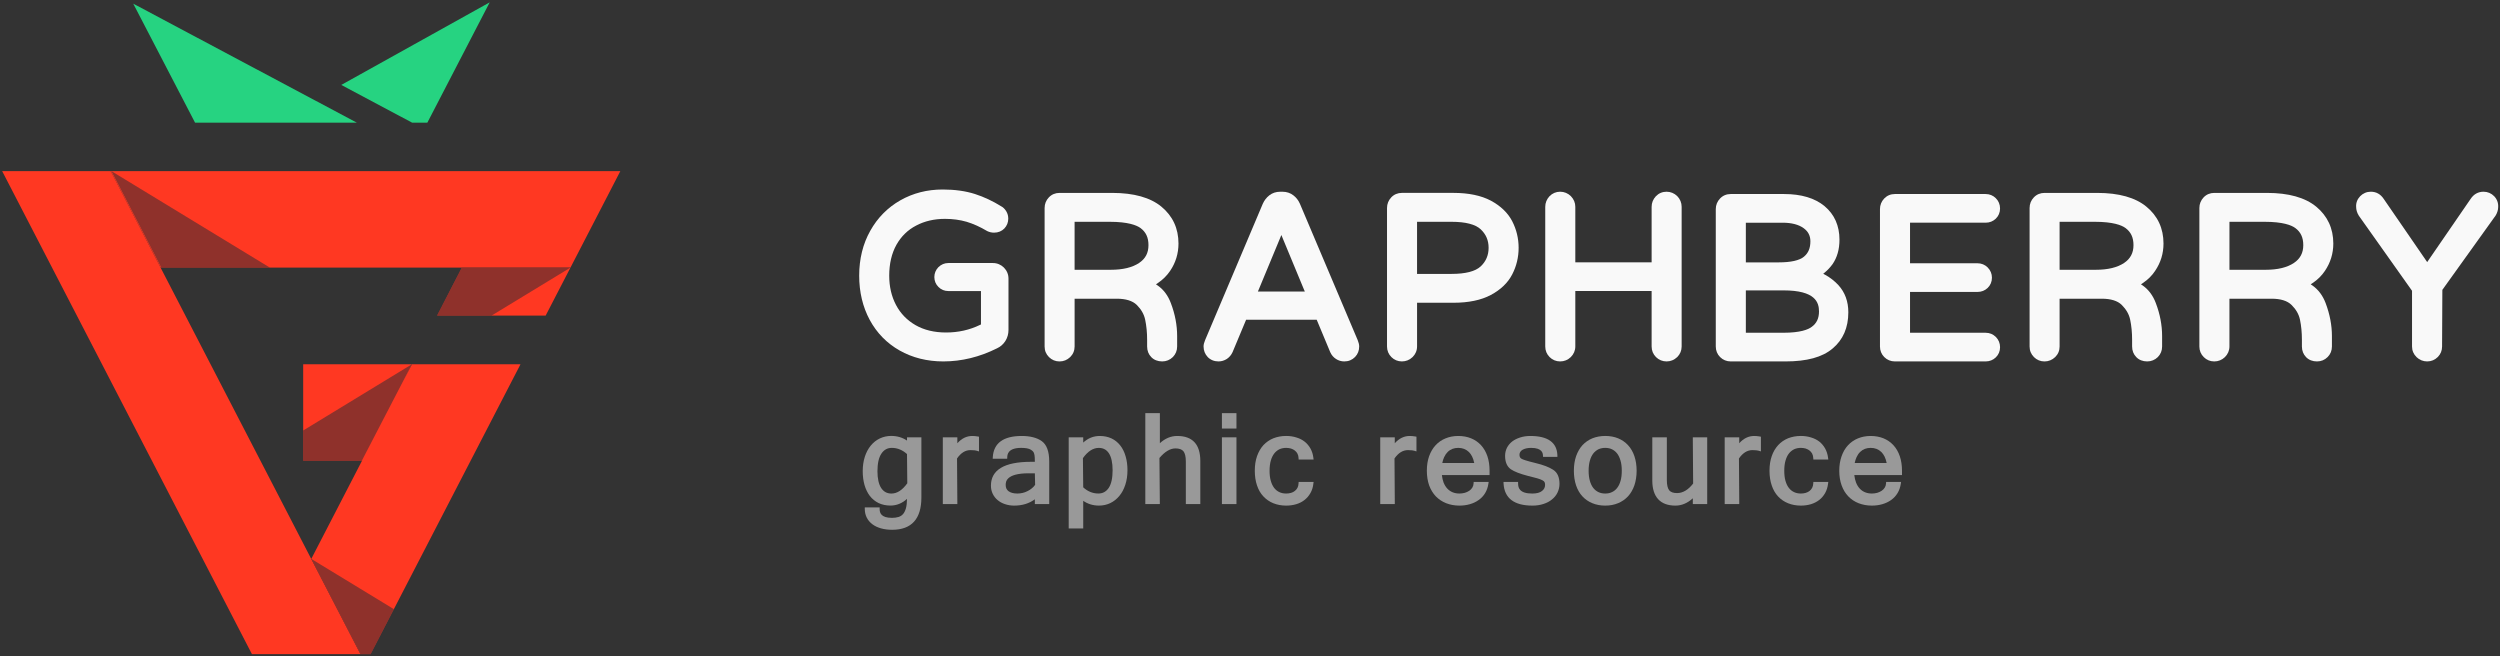 <?xml version="1.0" encoding="utf-8"?>
<!-- Generator: Adobe Illustrator 13.0.0, SVG Export Plug-In . SVG Version: 6.00 Build 14948)  -->
<!DOCTYPE svg PUBLIC "-//W3C//DTD SVG 1.1//EN" "http://www.w3.org/Graphics/SVG/1.1/DTD/svg11.dtd">
<svg version="1.1" id="Layer_1" xmlns="http://www.w3.org/2000/svg" xmlns:xlink="http://www.w3.org/1999/xlink" x="0px" y="0px"
	 width="160px" height="42px" viewBox="0 0 160 42" enable-background="new 0 0 160 42" xml:space="preserve">
<rect x="0" y="0" width="160" height="42" fill="#333333" stroke="none"/>
<g>
	<g>
		<polygon fill="#26D381" points="8.528,0.235 12.484,7.851 22.838,7.851 		"/>
		<g>
			<polygon fill="#FF3822" points="19.404,23.312 19.404,29.485 23.444,29.485 26.36,23.312 			"/>
			<polygon fill="#FF3822" points="7.084,10.952 0.138,10.952 16.123,41.863 23.07,41.863 			"/>
			<polygon fill="#FF3822" points="7.084,10.952 10.28,17.125 36.511,17.125 39.702,10.952 			"/>
			<polygon fill="#FF3822" points="19.92,35.771 23.07,41.863 23.719,41.863 33.313,23.312 26.36,23.312 			"/>
			<g>
				<polygon fill="#FF3822" points="36.511,17.125 29.557,17.125 27.973,20.2 34.921,20.2 				"/>
			</g>
			<polygon opacity="0.5" fill="#212A34" points="7.13,10.952 10.323,17.125 17.269,17.125 			"/>
			<polygon opacity="0.5" fill="#212A34" points="19.92,35.768 23.075,41.863 23.719,41.863 25.206,38.985 19.92,35.768 			"/>
			<polygon opacity="0.5" fill="#212A34" points="31.456,20.2 36.511,17.125 29.557,17.125 27.973,20.2 			"/>
			<polygon opacity="0.5" fill="#212A34" points="19.404,27.551 19.404,29.485 23.157,29.485 26.36,23.313 			"/>
		</g>
		<polygon fill="#26D381" points="21.841,5.436 26.378,7.851 27.35,7.851 31.341,0.15 		"/>
	</g>
	<g>
		<g>
			<g>
				<g>
					<path fill="#999999" d="M57.097,33.906c-0.259,0-0.501-0.031-0.714-0.091c-0.213-0.062-0.399-0.147-0.549-0.262
						c-0.156-0.116-0.277-0.259-0.359-0.421c-0.084-0.163-0.129-0.351-0.129-0.558v-0.102h0.101h0.749h0.101v0.102
						c0,0.245,0.083,0.569,0.792,0.569c0.148,0,0.288-0.019,0.415-0.056c0.112-0.034,0.209-0.095,0.287-0.182
						c0.081-0.091,0.145-0.218,0.189-0.378c0.042-0.156,0.065-0.361,0.069-0.601c-0.307,0.283-0.663,0.43-1.063,0.43
						c-0.281,0-0.534-0.056-0.754-0.159c-0.219-0.107-0.41-0.262-0.562-0.456c-0.147-0.194-0.261-0.428-0.34-0.695
						c-0.076-0.267-0.116-0.564-0.116-0.888c0-0.338,0.046-0.651,0.136-0.928c0.089-0.274,0.216-0.514,0.376-0.708
						c0.161-0.198,0.355-0.353,0.58-0.461c0.224-0.106,0.469-0.162,0.729-0.162c0.386,0,0.726,0.102,1.014,0.298v-0.107V27.99h0.102
						h0.716h0.102v0.102v3.752C58.967,33.211,58.337,33.906,57.097,33.906L57.097,33.906z M57.078,28.664
						c-0.279,0-0.497,0.117-0.661,0.357c-0.174,0.249-0.26,0.632-0.26,1.139c0,0.478,0.083,0.841,0.245,1.082
						c0.159,0.232,0.371,0.345,0.647,0.345c0.362,0,0.697-0.214,1.018-0.657l-0.019-1.871C57.78,28.816,57.452,28.664,57.078,28.664
						L57.078,28.664z"/>
				</g>
			</g>
			<g>
				<path fill="#999999" d="M61.27,32.261h-0.101h-0.727H60.34v-0.103V28.09v-0.101h0.102h0.727h0.101v0.101v0.277
					c0.277-0.309,0.595-0.465,0.955-0.465c0.107,0,0.222,0.01,0.346,0.031l0.084,0.016v0.084v0.721v0.139l-0.133-0.044
					c-0.061-0.019-0.182-0.042-0.41-0.042c-0.33,0-0.613,0.175-0.862,0.534l0.02,2.817V32.261L61.27,32.261z"/>
			</g>
			<g>
				<g>
					<path fill="#999999" d="M64.907,32.359c-0.209,0-0.401-0.031-0.587-0.094c-0.182-0.059-0.34-0.147-0.473-0.26
						c-0.136-0.113-0.237-0.244-0.313-0.403c-0.076-0.156-0.114-0.329-0.114-0.52c0-1.012,0.863-1.526,2.559-1.526h0.251
						c-0.002-0.106-0.002-0.197-0.006-0.273c-0.007-0.104-0.018-0.179-0.035-0.236c-0.015-0.062-0.038-0.107-0.069-0.145
						c-0.034-0.04-0.08-0.079-0.147-0.121c-0.125-0.079-0.334-0.117-0.619-0.117c-0.866,0-0.885,0.448-0.89,0.597l-0.004,0.097
						h-0.097H63.64h-0.108l0.007-0.107c0.057-0.895,0.68-1.349,1.854-1.349c0.539,0,0.967,0.11,1.275,0.327
						c0.319,0.225,0.482,0.661,0.482,1.302v2.628v0.102h-0.102h-0.718H66.23v-0.102v-0.205
						C65.868,32.222,65.423,32.359,64.907,32.359L64.907,32.359z M65.835,30.291c-1.471,0-1.471,0.566-1.471,0.752
						c0,0.174,0.062,0.305,0.187,0.397c0.135,0.098,0.325,0.146,0.564,0.146c0.105,0,0.215-0.013,0.327-0.038
						c0.108-0.024,0.213-0.063,0.314-0.114c0.108-0.052,0.199-0.11,0.277-0.177c0.083-0.063,0.154-0.142,0.215-0.229l-0.017-0.736
						H65.835L65.835,30.291z"/>
				</g>
			</g>
			<g>
				<g>
					<path fill="#999999" d="M69.326,33.823h-0.101h-0.727h-0.101v-0.102V28.09v-0.101h0.101h0.727h0.101v0.101v0.235
						c0.302-0.279,0.657-0.423,1.059-0.423c0.277,0,0.529,0.054,0.75,0.156c0.222,0.105,0.409,0.258,0.56,0.45
						c0.152,0.192,0.269,0.427,0.344,0.695c0.079,0.264,0.119,0.564,0.119,0.892c0,0.338-0.046,0.651-0.138,0.928
						c-0.09,0.278-0.217,0.52-0.379,0.712c-0.162,0.198-0.355,0.353-0.578,0.461c-0.222,0.107-0.467,0.162-0.727,0.162
						c-0.382,0-0.72-0.104-1.01-0.306v1.669V33.823L69.326,33.823z M70.321,28.665c-0.363,0-0.704,0.22-1.014,0.655l0.019,1.869
						c0.262,0.243,0.587,0.396,0.966,0.396c0.281,0,0.496-0.114,0.662-0.353c0.168-0.247,0.253-0.63,0.253-1.137
						c0-0.479-0.081-0.847-0.241-1.091C70.813,28.777,70.602,28.665,70.321,28.665L70.321,28.665z"/>
				</g>
			</g>
			<g>
				<path fill="#999999" d="M76.818,32.261h-0.103h-0.72h-0.102v-0.103v-2.627c0-0.307-0.053-0.526-0.156-0.655
					c-0.1-0.117-0.271-0.178-0.509-0.178c-0.335,0-0.679,0.206-1.024,0.613l0.025,2.847v0.103h-0.103h-0.726H73.3v-0.103v-5.614
					v-0.102h0.103h0.726h0.103v0.102v1.821c0.332-0.307,0.705-0.463,1.111-0.463c0.979,0,1.477,0.539,1.477,1.599v2.657V32.261
					L76.818,32.261z"/>
			</g>
			<g>
				<g>
					<path fill="#999999" d="M79.133,32.261h-0.101h-0.729h-0.101v-0.103V28.09v-0.101h0.101h0.729h0.101v0.101v4.068V32.261
						L79.133,32.261z M79.133,27.427h-0.101h-0.729h-0.101v-0.101v-0.782v-0.102h0.101h0.729h0.101v0.102v0.782V27.427
						L79.133,27.427z"/>
				</g>
			</g>
			<g>
				<path fill="#999999" d="M82.314,32.359c-0.299,0-0.574-0.052-0.822-0.152c-0.244-0.1-0.457-0.245-0.636-0.438
					c-0.178-0.186-0.31-0.416-0.407-0.701c-0.094-0.271-0.142-0.587-0.142-0.938s0.046-0.659,0.144-0.94
					c0.098-0.274,0.234-0.512,0.409-0.703c0.179-0.19,0.392-0.338,0.639-0.438c0.247-0.097,0.521-0.148,0.815-0.148
					c0.232,0,0.45,0.032,0.644,0.094c0.204,0.059,0.384,0.149,0.53,0.263c0.154,0.121,0.281,0.27,0.379,0.442
					c0.098,0.175,0.163,0.376,0.188,0.596l0.016,0.114h-0.115h-0.748h-0.095l-0.006-0.095c-0.004-0.106-0.027-0.199-0.069-0.281
					c-0.043-0.08-0.098-0.146-0.168-0.199c-0.069-0.054-0.148-0.097-0.249-0.129c-0.099-0.027-0.2-0.042-0.306-0.042
					c-0.154,0-0.301,0.029-0.428,0.086c-0.128,0.063-0.236,0.148-0.33,0.267c-0.096,0.119-0.17,0.271-0.223,0.453
					c-0.055,0.189-0.082,0.411-0.082,0.661c0,0.248,0.025,0.46,0.08,0.646c0.051,0.179,0.123,0.331,0.219,0.456
					c0.094,0.118,0.202,0.205,0.332,0.264c0.125,0.06,0.271,0.089,0.432,0.089c0.104,0,0.207-0.013,0.311-0.042
					c0.096-0.028,0.175-0.068,0.242-0.123c0.072-0.055,0.127-0.12,0.17-0.2c0.04-0.081,0.065-0.173,0.069-0.281l0.006-0.096h0.095
					h0.748h0.115l-0.016,0.114c-0.024,0.228-0.088,0.424-0.189,0.601c-0.098,0.173-0.225,0.321-0.377,0.439
					c-0.148,0.118-0.326,0.209-0.53,0.271C82.758,32.328,82.541,32.359,82.314,32.359L82.314,32.359z"/>
			</g>
			<g>
				<path fill="#999999" d="M89.266,32.261h-0.102h-0.727h-0.102v-0.103V28.09v-0.101h0.102h0.727h0.102v0.101v0.277
					c0.277-0.309,0.596-0.465,0.955-0.465c0.107,0,0.222,0.01,0.347,0.031l0.085,0.016v0.084v0.721v0.137l-0.133-0.042
					c-0.063-0.019-0.186-0.042-0.413-0.042c-0.325,0-0.615,0.18-0.859,0.534l0.019,2.817V32.261L89.266,32.261z"/>
			</g>
			<g>
				<g>
					<path fill="#999999" d="M93.402,32.359c-0.309,0-0.596-0.054-0.849-0.154c-0.255-0.102-0.478-0.25-0.661-0.439
						c-0.186-0.196-0.327-0.434-0.428-0.705c-0.096-0.279-0.146-0.592-0.146-0.93c0-0.345,0.048-0.657,0.145-0.933
						c0.098-0.271,0.235-0.509,0.413-0.701c0.177-0.193,0.394-0.342,0.638-0.441c0.244-0.101,0.518-0.154,0.812-0.154
						c0.306,0,0.575,0.05,0.821,0.15c0.246,0.1,0.461,0.247,0.639,0.441c0.175,0.19,0.313,0.427,0.407,0.703
						c0.093,0.273,0.139,0.588,0.139,0.935v0.171v0.102H95.23h-2.949c0.02,0.18,0.055,0.34,0.109,0.481
						c0.066,0.161,0.148,0.293,0.248,0.396c0.099,0.103,0.215,0.178,0.342,0.229c0.129,0.051,0.27,0.076,0.422,0.076
						c0.114,0,0.229-0.015,0.34-0.044c0.103-0.03,0.199-0.074,0.288-0.131c0.081-0.054,0.146-0.121,0.198-0.203
						c0.049-0.078,0.076-0.167,0.081-0.269l0.006-0.096h0.095h0.748h0.116l-0.017,0.117c-0.031,0.217-0.102,0.421-0.207,0.598
						c-0.107,0.176-0.247,0.325-0.414,0.441c-0.16,0.118-0.351,0.207-0.563,0.269C93.863,32.328,93.638,32.359,93.402,32.359
						L93.402,32.359z M92.307,29.63h2.043c-0.062-0.311-0.178-0.545-0.343-0.705c-0.184-0.175-0.411-0.261-0.682-0.261
						c-0.134,0-0.256,0.021-0.366,0.063c-0.113,0.045-0.218,0.11-0.304,0.195c-0.091,0.09-0.169,0.202-0.23,0.336
						C92.374,29.367,92.334,29.49,92.307,29.63L92.307,29.63z"/>
				</g>
			</g>
			<g>
				<path fill="#999999" d="M98.074,32.359c-1.17,0-1.791-0.474-1.846-1.407l-0.004-0.108h0.104h0.728h0.102v0.103
					c0,0.274,0.093,0.64,0.905,0.64c0.28,0,0.486-0.053,0.626-0.165c0.133-0.105,0.196-0.231,0.196-0.386
					c0-0.077-0.011-0.136-0.034-0.18c-0.021-0.041-0.064-0.081-0.135-0.118c-0.078-0.042-0.188-0.085-0.34-0.129
					c-0.154-0.045-0.354-0.096-0.597-0.154c-0.49-0.127-0.853-0.267-1.077-0.417c-0.249-0.171-0.376-0.46-0.376-0.866
					c0-0.184,0.04-0.356,0.118-0.513c0.08-0.156,0.192-0.292,0.336-0.404c0.14-0.106,0.311-0.194,0.512-0.257
					c0.193-0.063,0.412-0.096,0.648-0.096c1.121,0,1.705,0.417,1.732,1.232l0.002,0.104h-0.104H98.85h-0.095l-0.007-0.095
					c-0.006-0.118-0.031-0.479-0.758-0.479c-0.112,0-0.212,0.011-0.309,0.032c-0.089,0.019-0.17,0.05-0.237,0.089
					c-0.063,0.035-0.108,0.08-0.147,0.138c-0.034,0.055-0.051,0.113-0.051,0.182c0,0.126,0.042,0.208,0.136,0.259
					c0.069,0.039,0.276,0.123,0.893,0.271c0.252,0.059,0.472,0.127,0.657,0.198c0.182,0.07,0.34,0.148,0.47,0.233
					c0.137,0.086,0.241,0.209,0.308,0.363c0.064,0.149,0.098,0.329,0.098,0.536c0,0.2-0.045,0.387-0.127,0.559
					c-0.082,0.171-0.203,0.32-0.357,0.442c-0.149,0.123-0.326,0.219-0.545,0.288C98.568,32.324,98.332,32.359,98.074,32.359
					L98.074,32.359z"/>
			</g>
			<g>
				<g>
					<path fill="#999999" d="M102.734,32.359c-0.297,0-0.574-0.052-0.818-0.152c-0.248-0.1-0.461-0.247-0.639-0.438
						c-0.176-0.188-0.313-0.424-0.407-0.701c-0.093-0.276-0.142-0.594-0.142-0.938c0-0.351,0.047-0.659,0.144-0.94
						c0.098-0.274,0.235-0.512,0.409-0.703c0.179-0.19,0.392-0.338,0.639-0.438c0.247-0.097,0.52-0.148,0.814-0.148
						c0.307,0,0.575,0.05,0.822,0.15c0.245,0.1,0.461,0.247,0.639,0.441c0.176,0.19,0.313,0.427,0.407,0.703
						c0.093,0.277,0.142,0.592,0.142,0.935c0,0.338-0.049,0.65-0.142,0.928c-0.095,0.273-0.229,0.511-0.407,0.705
						c-0.178,0.191-0.392,0.34-0.639,0.441C103.312,32.306,103.035,32.359,102.734,32.359L102.734,32.359z M102.734,28.664
						c-0.154,0-0.299,0.029-0.426,0.086c-0.129,0.063-0.236,0.148-0.332,0.267c-0.094,0.119-0.169,0.271-0.221,0.453
						c-0.056,0.189-0.083,0.411-0.083,0.661c0,0.238,0.025,0.456,0.081,0.646c0.05,0.179,0.123,0.333,0.219,0.454
						c0.092,0.116,0.2,0.204,0.332,0.266c0.125,0.06,0.27,0.089,0.43,0.089c0.162,0,0.301-0.027,0.426-0.089
						c0.133-0.059,0.241-0.146,0.335-0.266c0.094-0.119,0.167-0.269,0.22-0.454c0.054-0.185,0.079-0.402,0.079-0.646
						c0-0.257-0.027-0.478-0.083-0.659c-0.053-0.184-0.126-0.336-0.22-0.457c-0.095-0.116-0.202-0.202-0.334-0.265
						C103.035,28.693,102.895,28.664,102.734,28.664L102.734,28.664z"/>
				</g>
			</g>
			<g>
				<path fill="#999999" d="M107.224,32.359c-0.965,0-1.477-0.556-1.477-1.605v-2.662V27.99h0.102h0.727h0.102v0.102v2.633
					c0,0.307,0.051,0.525,0.15,0.654c0.097,0.118,0.267,0.178,0.505,0.178c0.369,0,0.716-0.205,1.028-0.613l-0.021-2.852V27.99
					h0.102h0.718h0.101v0.102v4.066v0.102h-0.101h-0.718h-0.102v-0.102v-0.268C108.002,32.201,107.627,32.359,107.224,32.359
					L107.224,32.359z"/>
			</g>
			<g>
				<path fill="#999999" d="M111.311,32.261h-0.102h-0.727h-0.102v-0.103V28.09v-0.101h0.102h0.727h0.102v0.101v0.277
					c0.277-0.309,0.597-0.465,0.955-0.465c0.108,0,0.223,0.01,0.347,0.031l0.085,0.016v0.084v0.721v0.137l-0.131-0.042
					c-0.064-0.019-0.187-0.042-0.414-0.042c-0.326,0-0.615,0.18-0.86,0.534l0.019,2.817V32.261L111.311,32.261z"/>
			</g>
			<g>
				<path fill="#999999" d="M115.256,32.359c-0.299,0-0.575-0.052-0.822-0.152c-0.247-0.1-0.461-0.247-0.639-0.438
					c-0.176-0.189-0.313-0.426-0.404-0.701c-0.094-0.271-0.143-0.587-0.143-0.938c0-0.359,0.049-0.666,0.145-0.942
					c0.092-0.269,0.232-0.505,0.41-0.701c0.174-0.19,0.391-0.336,0.635-0.438c0.248-0.097,0.521-0.148,0.818-0.148
					c0.232,0,0.449,0.032,0.645,0.094c0.202,0.059,0.376,0.146,0.53,0.263c0.149,0.117,0.276,0.265,0.375,0.44
					c0.097,0.177,0.163,0.378,0.19,0.598l0.015,0.114h-0.114h-0.747h-0.095l-0.006-0.095c-0.006-0.106-0.028-0.199-0.07-0.281
					c-0.047-0.082-0.1-0.148-0.167-0.199c-0.069-0.054-0.152-0.097-0.249-0.129c-0.098-0.027-0.201-0.042-0.307-0.042
					c-0.156,0-0.301,0.029-0.427,0.086c-0.131,0.064-0.241,0.152-0.332,0.265c-0.096,0.121-0.169,0.273-0.222,0.455
					c-0.055,0.184-0.082,0.404-0.082,0.661c0,0.244,0.024,0.462,0.078,0.646c0.053,0.186,0.126,0.335,0.22,0.454
					c0.095,0.12,0.202,0.207,0.334,0.266c0.124,0.06,0.271,0.089,0.431,0.089c0.104,0,0.207-0.013,0.309-0.042
					c0.095-0.028,0.176-0.068,0.245-0.123c0.069-0.052,0.122-0.118,0.169-0.202c0.039-0.079,0.064-0.171,0.07-0.279l0.006-0.096
					h0.095h0.747h0.114l-0.015,0.114c-0.029,0.228-0.09,0.424-0.188,0.599c-0.104,0.18-0.23,0.327-0.378,0.441
					c-0.156,0.12-0.331,0.209-0.53,0.271C115.699,32.328,115.481,32.359,115.256,32.359L115.256,32.359z"/>
			</g>
			<g>
				<g>
					<path fill="#999999" d="M119.801,32.359c-0.309,0-0.594-0.054-0.852-0.154c-0.254-0.1-0.476-0.247-0.659-0.439
						c-0.187-0.194-0.325-0.425-0.427-0.705c-0.1-0.275-0.15-0.588-0.15-0.93c0-0.347,0.051-0.659,0.148-0.933
						c0.099-0.28,0.234-0.511,0.411-0.701c0.178-0.193,0.394-0.342,0.637-0.441c0.245-0.101,0.52-0.154,0.813-0.154
						c0.302,0,0.578,0.052,0.821,0.15c0.245,0.1,0.459,0.249,0.636,0.441c0.176,0.19,0.313,0.427,0.408,0.703
						c0.093,0.277,0.141,0.592,0.141,0.935v0.171v0.102h-0.102h-2.951c0.021,0.184,0.06,0.344,0.112,0.479
						c0.062,0.158,0.144,0.291,0.248,0.398c0.097,0.103,0.213,0.178,0.34,0.229c0.132,0.051,0.271,0.076,0.425,0.076
						c0.113,0,0.224-0.015,0.338-0.044c0.103-0.03,0.2-0.074,0.287-0.131c0.08-0.054,0.146-0.121,0.199-0.203
						c0.05-0.08,0.077-0.169,0.082-0.269l0.006-0.096h0.096h0.745h0.116l-0.017,0.117c-0.032,0.217-0.102,0.421-0.208,0.598
						c-0.107,0.176-0.244,0.323-0.409,0.441c-0.167,0.118-0.356,0.209-0.565,0.269C120.261,32.328,120.035,32.359,119.801,32.359
						L119.801,32.359z M118.701,29.63h2.045c-0.061-0.309-0.177-0.543-0.344-0.705c-0.186-0.177-0.408-0.261-0.68-0.261
						c-0.132,0-0.256,0.021-0.369,0.063c-0.113,0.043-0.211,0.107-0.301,0.195c-0.096,0.09-0.169,0.2-0.232,0.336
						C118.77,29.367,118.729,29.49,118.701,29.63L118.701,29.63z"/>
				</g>
			</g>
		</g>
	</g>
	<g>
		<path fill="#F9F9F9" d="M60.375,23.131c-1.039,0-1.982-0.236-2.801-0.701c-0.817-0.463-1.461-1.122-1.912-1.957
			c-0.446-0.829-0.674-1.78-0.674-2.83c0-1.07,0.238-2.037,0.708-2.87c0.464-0.833,1.114-1.491,1.929-1.954
			c0.808-0.459,1.717-0.691,2.705-0.691c0.781,0,1.478,0.099,2.074,0.291c0.574,0.185,1.144,0.453,1.695,0.798
			c0.085,0.042,0.202,0.142,0.3,0.303c0.087,0.142,0.13,0.301,0.13,0.476c0,0.235-0.086,0.453-0.25,0.627
			c-0.17,0.175-0.397,0.267-0.659,0.267c-0.154,0-0.302-0.035-0.439-0.101c-0.444-0.265-0.876-0.461-1.316-0.595
			c-0.423-0.123-0.891-0.187-1.389-0.187c-0.684,0-1.303,0.144-1.842,0.429c-0.541,0.282-0.955,0.687-1.264,1.233
			c-0.306,0.551-0.46,1.215-0.46,1.975c0,0.7,0.146,1.33,0.438,1.88c0.284,0.539,0.702,0.972,1.244,1.284
			c0.544,0.314,1.205,0.472,1.956,0.472c0.779,0,1.51-0.163,2.178-0.489l0.056-0.027v-0.063v-1.973v-0.101H62.68h-1.987
			c-0.246,0-0.465-0.09-0.633-0.263c-0.172-0.169-0.262-0.39-0.262-0.633c0-0.238,0.09-0.457,0.258-0.631
			c0.18-0.175,0.395-0.266,0.637-0.266h2.853c0.27,0,0.512,0.102,0.702,0.289c0.195,0.199,0.295,0.438,0.295,0.708v3.289
			c0,0.255-0.068,0.493-0.2,0.706c-0.134,0.207-0.31,0.362-0.523,0.461C62.701,22.848,61.543,23.131,60.375,23.131L60.375,23.131z"
			/>
		<path fill="#F9F9F9" d="M74.383,23.131c-0.285,0-0.527-0.095-0.701-0.275c-0.174-0.176-0.266-0.409-0.266-0.682v-0.432
			c0-0.453-0.042-0.884-0.125-1.281c-0.074-0.35-0.251-0.66-0.539-0.947c-0.271-0.264-0.701-0.397-1.281-0.397h-2.596h-0.1v0.101
			v2.957c0,0.262-0.098,0.497-0.285,0.68c-0.192,0.183-0.421,0.277-0.682,0.277c-0.26,0-0.492-0.097-0.672-0.277
			c-0.187-0.185-0.281-0.413-0.281-0.68v-8.863c0-0.264,0.095-0.497,0.272-0.68c0.179-0.188,0.415-0.286,0.681-0.286h3.375
			c1.378,0,2.438,0.296,3.145,0.879c0.726,0.599,1.095,1.394,1.095,2.362c0,0.638-0.181,1.228-0.537,1.752
			c-0.207,0.305-0.471,0.566-0.782,0.774l-0.123,0.083l0.121,0.083c0.374,0.265,0.653,0.64,0.831,1.117
			c0.27,0.704,0.404,1.416,0.404,2.112v0.666c0,0.265-0.093,0.491-0.275,0.678C74.877,23.034,74.641,23.131,74.383,23.131
			L74.383,23.131z M68.774,14.194v0.101v2.87v0.101h0.1h2.219c0.767,0,1.378-0.147,1.811-0.438c0.407-0.275,0.598-0.639,0.598-1.139
			c0-0.488-0.162-0.836-0.509-1.094c-0.253-0.183-0.801-0.4-1.973-0.4h-2.146H68.774L68.774,14.194z"/>
		<path fill="#F9F9F9" d="M86.035,23.131c-0.192,0-0.372-0.053-0.532-0.158c-0.164-0.107-0.283-0.246-0.366-0.429l-0.842-2.018
			l-0.026-0.062h-0.066h-4.386H79.75l-0.025,0.062l-0.841,2.012c-0.085,0.185-0.206,0.325-0.364,0.433
			c-0.17,0.107-0.346,0.16-0.537,0.16c-0.27,0-0.51-0.097-0.688-0.279c-0.177-0.19-0.267-0.418-0.267-0.678
			c0-0.115,0.03-0.241,0.097-0.403l3.691-8.724c0.1-0.225,0.238-0.402,0.418-0.544c0.195-0.154,0.431-0.232,0.703-0.232h0.144
			c0.269,0,0.51,0.083,0.7,0.234c0.179,0.138,0.318,0.317,0.414,0.536l3.696,8.723c0.064,0.158,0.097,0.293,0.097,0.41
			c0,0.265-0.088,0.489-0.263,0.672C86.539,23.034,86.309,23.131,86.035,23.131L86.035,23.131z M82.008,15.041l-0.093,0.224
			l-1.351,3.254l-0.06,0.14h0.152h2.702h0.152l-0.061-0.14L82.1,15.265L82.008,15.041L82.008,15.041z"/>
		<path fill="#F9F9F9" d="M89.721,23.131c-0.26,0-0.49-0.097-0.672-0.277c-0.186-0.187-0.28-0.415-0.28-0.68v-8.863
			c0-0.262,0.095-0.494,0.272-0.68c0.178-0.188,0.414-0.286,0.68-0.286h3.304c0.964,0,1.767,0.168,2.388,0.496
			c0.631,0.34,1.092,0.782,1.368,1.317c0.273,0.528,0.411,1.103,0.411,1.702c0,0.603-0.138,1.177-0.411,1.703
			c-0.278,0.539-0.739,0.979-1.368,1.315c-0.619,0.33-1.42,0.498-2.388,0.498h-2.233h-0.1v0.101v2.696
			c0,0.262-0.101,0.497-0.287,0.68C90.212,23.036,89.981,23.131,89.721,23.131L89.721,23.131z M90.691,14.194v0.101v3.134v0.101h0.1
			h2.103c0.901,0,1.53-0.162,1.872-0.483c0.335-0.314,0.505-0.714,0.505-1.186c0-0.478-0.166-0.864-0.505-1.185
			c-0.342-0.319-0.973-0.481-1.872-0.481h-2.103H90.691L90.691,14.194z"/>
		<path fill="#F9F9F9" d="M106.659,23.131c-0.259,0-0.493-0.097-0.675-0.277c-0.186-0.187-0.28-0.415-0.28-0.68v-3.448v-0.101
			h-0.101h-4.682h-0.101v0.101v3.448c0,0.258-0.101,0.493-0.289,0.68c-0.19,0.183-0.423,0.277-0.683,0.277s-0.491-0.097-0.672-0.277
			c-0.186-0.187-0.28-0.415-0.28-0.68v-8.937c0-0.255,0.095-0.489,0.272-0.678c0.183-0.188,0.418-0.289,0.68-0.289
			s0.5,0.099,0.687,0.283c0.188,0.194,0.285,0.427,0.285,0.684v3.45v0.102h0.101h4.682h0.101v-0.102v-3.45
			c0-0.255,0.095-0.489,0.272-0.678c0.182-0.188,0.418-0.289,0.683-0.289c0.262,0,0.498,0.099,0.685,0.283
			c0.184,0.188,0.281,0.427,0.281,0.684v8.937c0,0.262-0.098,0.497-0.284,0.68C107.148,23.036,106.919,23.131,106.659,23.131
			L106.659,23.131z"/>
		<path fill="#F9F9F9" d="M114.271,23.131h-3.509c-0.26,0-0.495-0.097-0.676-0.279c-0.181-0.181-0.276-0.413-0.276-0.674v-8.795
			c0-0.26,0.094-0.493,0.272-0.678c0.178-0.188,0.413-0.287,0.68-0.287h3.42c1.101,0,1.972,0.261,2.591,0.776
			c0.633,0.531,0.953,1.255,0.953,2.147c0,0.619-0.15,1.147-0.449,1.574c-0.144,0.194-0.304,0.367-0.476,0.511l-0.115,0.095
			l0.129,0.07c0.318,0.175,0.601,0.396,0.843,0.658c0.422,0.461,0.635,1.047,0.635,1.739c0,0.98-0.338,1.759-1.008,2.318
			C116.63,22.861,115.642,23.131,114.271,23.131L114.271,23.131z M111.734,18.584v0.101v2.51v0.101h0.1h2.303
			c1.087,0,1.586-0.205,1.814-0.377c0.317-0.231,0.465-0.548,0.465-0.988c0-0.577-0.233-1.346-2.262-1.346h-2.32H111.734
			L111.734,18.584z M111.734,14.252v0.101v2.337v0.102h0.1h2.001c0.782,0,1.327-0.123,1.618-0.364
			c0.281-0.234,0.412-0.548,0.412-0.986c0-0.354-0.141-0.629-0.432-0.839c-0.318-0.232-0.773-0.35-1.352-0.35h-2.248H111.734
			L111.734,14.252z"/>
		<path fill="#F9F9F9" d="M127.081,23.131h-5.812c-0.259,0-0.494-0.097-0.676-0.279c-0.18-0.181-0.275-0.413-0.275-0.674v-8.795
			c0-0.26,0.094-0.493,0.271-0.678c0.18-0.188,0.414-0.287,0.68-0.287h5.812c0.253,0,0.476,0.093,0.649,0.265
			c0.179,0.176,0.273,0.403,0.273,0.66s-0.095,0.481-0.273,0.653c-0.18,0.17-0.396,0.256-0.649,0.256h-4.739h-0.1v0.101v2.396v0.1
			h0.1h4.217c0.252,0,0.478,0.093,0.652,0.267c0.182,0.185,0.273,0.407,0.273,0.658c0,0.254-0.094,0.479-0.273,0.653
			c-0.175,0.168-0.4,0.257-0.652,0.257h-4.217h-0.1v0.1v2.412v0.101h0.1h4.739c0.255,0,0.481,0.094,0.658,0.273
			c0.172,0.174,0.265,0.398,0.265,0.652s-0.095,0.479-0.273,0.651C127.557,23.041,127.332,23.131,127.081,23.131L127.081,23.131z"/>
		<path fill="#F9F9F9" d="M137.422,23.131c-0.284,0-0.525-0.095-0.699-0.275c-0.175-0.176-0.268-0.409-0.268-0.682v-0.432
			c0-0.453-0.041-0.884-0.124-1.281c-0.073-0.348-0.251-0.658-0.54-0.947c-0.27-0.264-0.7-0.397-1.279-0.397h-2.597h-0.101v0.101
			v2.957c0,0.269-0.096,0.495-0.285,0.68c-0.188,0.181-0.424,0.277-0.682,0.277c-0.26,0-0.492-0.097-0.672-0.277
			c-0.187-0.185-0.281-0.413-0.281-0.68v-8.863c0-0.264,0.095-0.497,0.272-0.68c0.179-0.188,0.415-0.286,0.681-0.286h3.375
			c1.381,0,2.44,0.296,3.145,0.879c0.728,0.596,1.097,1.392,1.097,2.362c0,0.638-0.181,1.228-0.539,1.752
			c-0.198,0.301-0.463,0.562-0.78,0.774l-0.123,0.083l0.121,0.083c0.372,0.265,0.651,0.642,0.829,1.117
			c0.269,0.704,0.403,1.416,0.403,2.112v0.666c0,0.265-0.092,0.491-0.273,0.678C137.916,23.034,137.681,23.131,137.422,23.131
			L137.422,23.131z M131.814,14.194v0.101v2.87v0.101h0.101h2.22c0.766,0,1.376-0.147,1.809-0.438
			c0.403-0.271,0.599-0.643,0.599-1.139c0-0.488-0.162-0.836-0.509-1.094c-0.248-0.183-0.793-0.4-1.969-0.4h-2.149H131.814
			L131.814,14.194z"/>
		<path fill="#F9F9F9" d="M148.289,23.131c-0.283,0-0.517-0.09-0.697-0.271c-0.176-0.178-0.27-0.415-0.27-0.686v-0.432
			c0-0.46-0.042-0.891-0.123-1.281c-0.074-0.35-0.251-0.66-0.543-0.947c-0.27-0.264-0.697-0.397-1.277-0.397h-2.594h-0.101v0.101
			v2.957c0,0.258-0.101,0.493-0.289,0.68c-0.188,0.181-0.427,0.277-0.682,0.277c-0.261,0-0.492-0.097-0.672-0.277
			c-0.187-0.187-0.281-0.415-0.281-0.68v-8.863c0-0.262,0.095-0.494,0.272-0.68c0.179-0.188,0.414-0.286,0.681-0.286h3.377
			c1.376,0,2.437,0.296,3.145,0.879c0.728,0.601,1.097,1.396,1.097,2.362c0,0.636-0.182,1.226-0.539,1.752
			c-0.205,0.305-0.469,0.566-0.785,0.774l-0.122,0.083l0.12,0.083c0.373,0.265,0.654,0.642,0.834,1.119
			c0.27,0.716,0.403,1.424,0.403,2.11v0.666c0,0.267-0.093,0.493-0.274,0.676C148.783,23.036,148.553,23.131,148.289,23.131
			L148.289,23.131z M142.685,14.194v0.101v2.87v0.101h0.101h2.217c0.767,0,1.375-0.147,1.808-0.438
			c0.403-0.271,0.599-0.643,0.599-1.139c0-0.488-0.162-0.836-0.509-1.094c-0.248-0.183-0.793-0.4-1.969-0.4h-2.146H142.685
			L142.685,14.194z"/>
		<path fill="#F9F9F9" d="M155.34,23.131c-0.257,0-0.492-0.095-0.678-0.273c-0.193-0.188-0.292-0.417-0.292-0.684V18.61
			l-3.405-4.805c-0.117-0.19-0.172-0.376-0.172-0.568c-0.016-0.251,0.075-0.489,0.256-0.678c0.184-0.188,0.42-0.289,0.682-0.289
			c0.35,0,0.629,0.157,0.834,0.47l2.693,3.915l0.082,0.121l0.081-0.121l2.695-3.919c0.2-0.307,0.485-0.466,0.83-0.466
			c0.263,0,0.497,0.101,0.68,0.287c0.185,0.192,0.272,0.435,0.257,0.698c0,0.178-0.057,0.359-0.158,0.532l-3.414,4.763l-0.018,3.623
			c0,0.267-0.093,0.493-0.275,0.676C155.834,23.034,155.598,23.131,155.34,23.131L155.34,23.131z"/>
	</g>
</g>
</svg>
